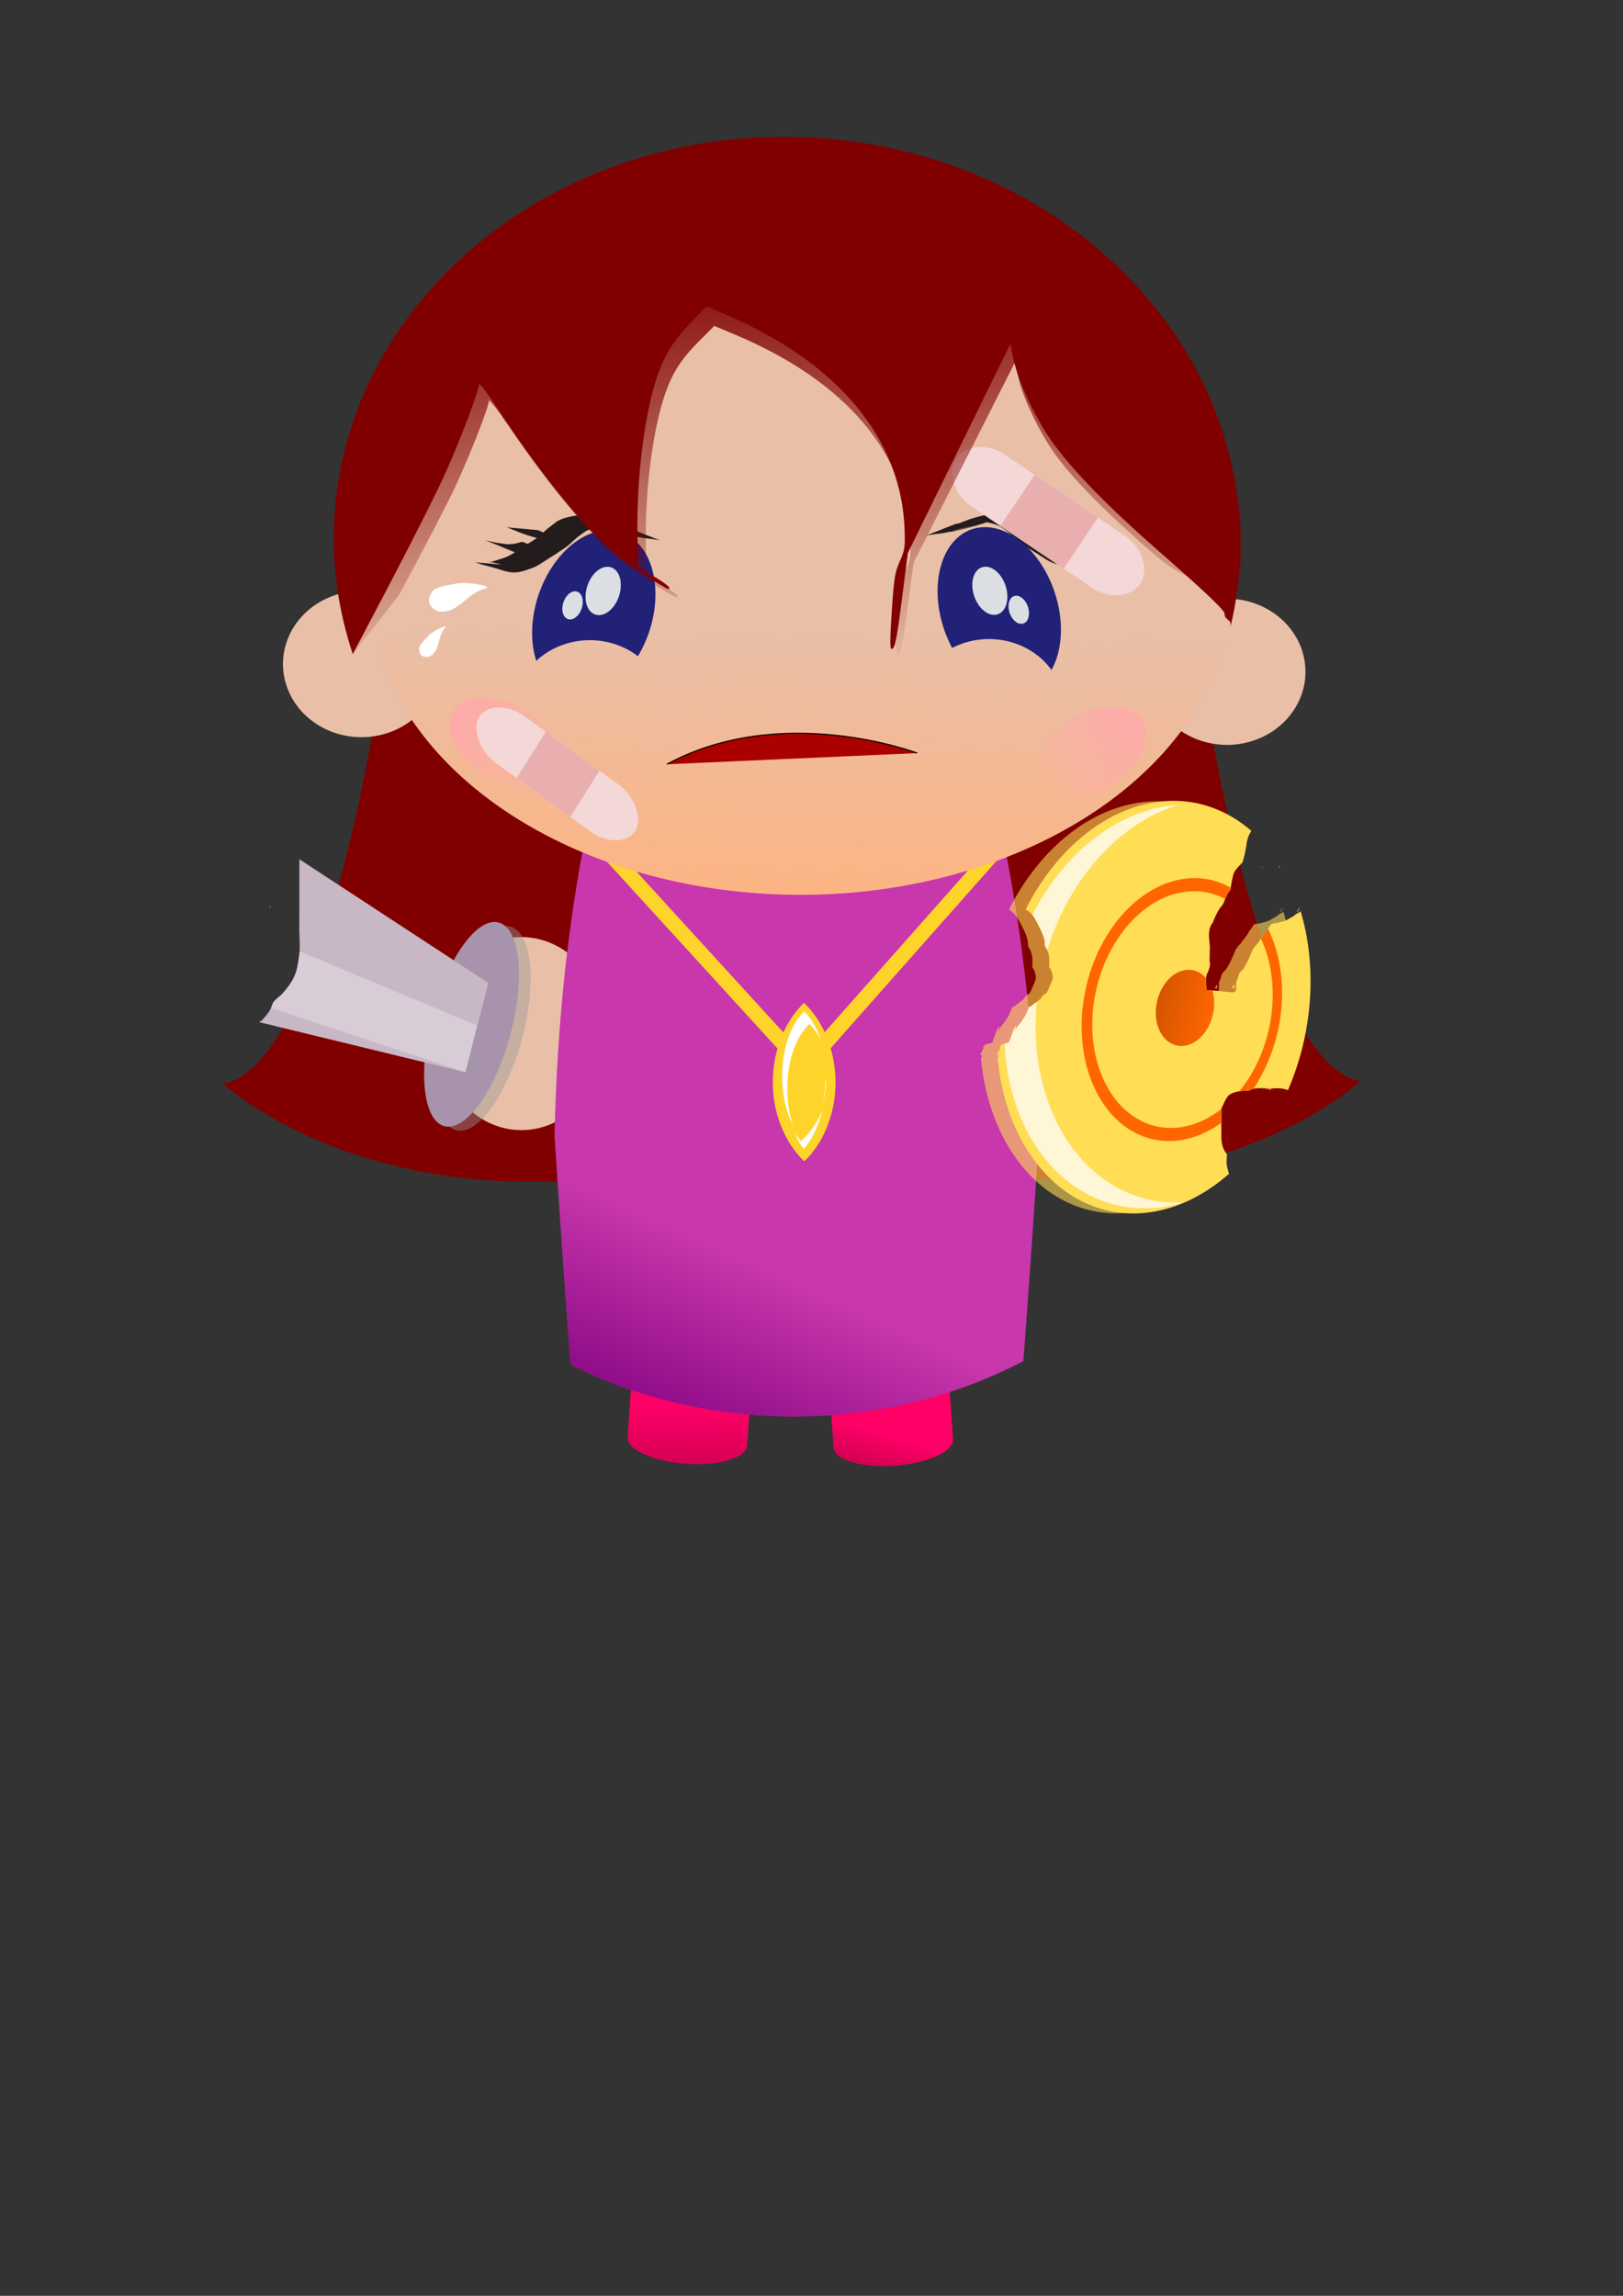 <?xml version="1.0" encoding="UTF-8" standalone="no"?>
<!-- Created with Inkscape (http://www.inkscape.org/) -->

<svg
   xmlns:osb="http://www.openswatchbook.org/uri/2009/osb"
   xmlns:dc="http://purl.org/dc/elements/1.1/"
   xmlns:cc="http://creativecommons.org/ns#"
   xmlns:rdf="http://www.w3.org/1999/02/22-rdf-syntax-ns#"
   xmlns:svg="http://www.w3.org/2000/svg"
   xmlns="http://www.w3.org/2000/svg"
   xmlns:xlink="http://www.w3.org/1999/xlink"
   xmlns:sodipodi="http://sodipodi.sourceforge.net/DTD/sodipodi-0.dtd"
   xmlns:inkscape="http://www.inkscape.org/namespaces/inkscape"
   width="210mm"
   height="297mm"
   viewBox="0 0 210 297"
   version="1.1"
   id="svg8"
   inkscape:version="0.92.3 (2405546, 2018-03-11)"
   sodipodi:docname="girlheroUnder20.svg">
  <rect x="0" y="0" width="210" height="297" fill="#333333" stroke="none"/>
  <defs
     id="defs2">
    <linearGradient
       inkscape:collect="always"
       id="linearGradient9125">
      <stop
         style="stop-color:#800000;stop-opacity:1;"
         offset="0"
         id="stop9121" />
      <stop
         style="stop-color:#800000;stop-opacity:0;"
         offset="1"
         id="stop9123" />
    </linearGradient>
    <linearGradient
       id="linearGradient9072"
       osb:paint="gradient">
      <stop
         style="stop-color:#ffb380;stop-opacity:1;"
         offset="0"
         id="stop9068" />
      <stop
         style="stop-color:#ffb380;stop-opacity:0;"
         offset="1"
         id="stop9070" />
    </linearGradient>
    <linearGradient
       id="linearGradient9062"
       osb:paint="solid">
      <stop
         style="stop-color:#ffb380;stop-opacity:1;"
         offset="0"
         id="stop9060" />
    </linearGradient>
    <linearGradient
       id="linearGradient9054"
       osb:paint="solid">
      <stop
         style="stop-color:#ffccbf;stop-opacity:1;"
         offset="0"
         id="stop9052" />
    </linearGradient>
    <linearGradient
       id="linearGradient9042"
       osb:paint="solid">
      <stop
         style="stop-color:#d40055;stop-opacity:1;"
         offset="0"
         id="stop9040" />
    </linearGradient>
    <linearGradient
       id="linearGradient7542"
       osb:paint="gradient">
      <stop
         style="stop-color:#d40055;stop-opacity:1;"
         offset="0"
         id="stop7538" />
      <stop
         style="stop-color:#d40055;stop-opacity:0;"
         offset="1"
         id="stop7540" />
    </linearGradient>
    <linearGradient
       id="linearGradient7534"
       osb:paint="solid">
      <stop
         style="stop-color:#d40055;stop-opacity:1;"
         offset="0"
         id="stop7532" />
    </linearGradient>
    <linearGradient
       id="linearGradient7528"
       osb:paint="solid">
      <stop
         style="stop-color:#ff0066;stop-opacity:1;"
         offset="0"
         id="stop7526" />
    </linearGradient>
    <linearGradient
       id="linearGradient7447"
       osb:paint="gradient">
      <stop
         style="stop-color:#800080;stop-opacity:1;"
         offset="0"
         id="stop7443" />
      <stop
         style="stop-color:#800080;stop-opacity:0;"
         offset="1"
         id="stop7445" />
    </linearGradient>
    <linearGradient
       id="linearGradient7437"
       osb:paint="gradient">
      <stop
         style="stop-color:#c837ab;stop-opacity:1;"
         offset="0"
         id="stop7433" />
      <stop
         style="stop-color:#c837ab;stop-opacity:0;"
         offset="1"
         id="stop7435" />
    </linearGradient>
    <linearGradient
       inkscape:collect="always"
       id="linearGradient6492">
      <stop
         style="stop-color:#a02c89;stop-opacity:1;"
         offset="0"
         id="stop6488" />
      <stop
         style="stop-color:#a02c89;stop-opacity:0;"
         offset="1"
         id="stop6490" />
    </linearGradient>
    <inkscape:perspective
       sodipodi:type="inkscape:persp3d"
       inkscape:vp_x="0 : 148.5 : 1"
       inkscape:vp_y="0 : 1000 : 0"
       inkscape:vp_z="210 : 148.5 : 1"
       inkscape:persp3d-origin="105 : 99 : 1"
       id="perspective4787" />
    <linearGradient
       inkscape:collect="always"
       id="linearGradient4642">
      <stop
         style="stop-color:#ffaaaa;stop-opacity:1;"
         offset="0"
         id="stop4638" />
      <stop
         style="stop-color:#ffaaaa;stop-opacity:0;"
         offset="1"
         id="stop4640" />
    </linearGradient>
    <linearGradient
       inkscape:collect="always"
       id="linearGradient4634">
      <stop
         style="stop-color:#ffaaaa;stop-opacity:1;"
         offset="0"
         id="stop4630" />
      <stop
         style="stop-color:#ffaaaa;stop-opacity:0;"
         offset="1"
         id="stop4632" />
    </linearGradient>
    <linearGradient
       inkscape:collect="always"
       xlink:href="#linearGradient4634"
       id="linearGradient4636"
       x1="-76.629"
       y1="157.053"
       x2="-60.86"
       y2="157.053"
       gradientUnits="userSpaceOnUse" />
    <linearGradient
       inkscape:collect="always"
       xlink:href="#linearGradient4642"
       id="linearGradient4644"
       x1="98.286"
       y1="47.352"
       x2="114.055"
       y2="47.352"
       gradientUnits="userSpaceOnUse" />
    <linearGradient
       inkscape:collect="always"
       xlink:href="#linearGradient6492"
       id="linearGradient6494"
       x1="23.812"
       y1="118.055"
       x2="-13.569"
       y2="77.611"
       gradientUnits="userSpaceOnUse" />
    <linearGradient
       gradientTransform="translate(30.049,48.759)"
       inkscape:collect="always"
       xlink:href="#linearGradient6492"
       id="linearGradient6494-2"
       x1="23.812"
       y1="118.055"
       x2="-13.569"
       y2="77.611"
       gradientUnits="userSpaceOnUse" />
    <linearGradient
       inkscape:collect="always"
       xlink:href="#linearGradient7447"
       id="linearGradient7451"
       x1="81.407"
       y1="205.341"
       x2="92.84"
       y2="180.016"
       gradientUnits="userSpaceOnUse"
       gradientTransform="translate(-16.075,-25.879)" />
    <linearGradient
       inkscape:collect="always"
       xlink:href="#linearGradient7542"
       id="linearGradient7548"
       gradientUnits="userSpaceOnUse"
       gradientTransform="translate(-21.315,-4.853)"
       x1="135.464"
       y1="194.697"
       x2="136.598"
       y2="190.539" />
    <linearGradient
       inkscape:collect="always"
       xlink:href="#linearGradient7542"
       id="linearGradient9048"
       x1="123.918"
       y1="207.798"
       x2="124.223"
       y2="199.671"
       gradientUnits="userSpaceOnUse"
       gradientTransform="translate(-35.152,-18.143)" />
    <linearGradient
       inkscape:collect="always"
       xlink:href="#linearGradient9072"
       id="linearGradient9078"
       gradientUnits="userSpaceOnUse"
       x1="103.565"
       y1="118.879"
       x2="104.132"
       y2="82.026" />
    <linearGradient
       inkscape:collect="always"
       xlink:href="#linearGradient9125"
       id="linearGradient9127"
       x1="84.999"
       y1="46.176"
       x2="87.637"
       y2="106.207"
       gradientUnits="userSpaceOnUse"
       gradientTransform="matrix(0.99,0,0,0.96,1.629,-12.853)" />
    <linearGradient
       inkscape:collect="always"
       xlink:href="#linearGradient7412"
       id="linearGradient7416"
       x1="171.213"
       y1="96.962"
       x2="178.565"
       y2="96.962"
       gradientUnits="userSpaceOnUse"
       gradientTransform="matrix(3.691,0.815,-0.815,3.691,0,-10)" />
    <linearGradient
       inkscape:collect="always"
       id="linearGradient7412">
      <stop
         style="stop-color:#d45500;stop-opacity:1;"
         offset="0"
         id="stop7408" />
      <stop
         style="stop-color:#d45500;stop-opacity:0;"
         offset="1"
         id="stop7410" />
    </linearGradient>
  </defs>
  <sodipodi:namedview
     id="base"
     pagecolor="#ffffff"
     bordercolor="#666666"
     borderopacity="1.0"
     inkscape:pageopacity="0.0"
     inkscape:pageshadow="2"
     inkscape:zoom="0.7"
     inkscape:cx="378.09633"
     inkscape:cy="644.84299"
     inkscape:document-units="mm"
     inkscape:current-layer="svg8"
     showgrid="false"
     inkscape:window-width="1416"
     inkscape:window-height="1008"
     inkscape:window-x="495"
     inkscape:window-y="0"
     inkscape:window-maximized="0"
     inkscape:measure-start="299.286,407.143"
     inkscape:measure-end="560,407.143" />
  <g
     inkscape:groupmode="layer"
     id="layer6"
     inkscape:label="Layer 6"
     style="display:inline"
     sodipodi:insensitive="true">
    <path
       style="display:inline;fill:#800000;stroke:#000000;stroke-width:0;stroke-linecap:butt;stroke-linejoin:miter;stroke-miterlimit:4;stroke-dasharray:none;stroke-opacity:1"
       d="M 62.961,87.661 48.992,90.213 C 40.515,141.568 28.778,140.109 28.778,140.109 c 0,0 14.746,13.996 43.89,12.688 a 112.463,97.791 3.145 0 1 21.228,-51.551 196.066,48.291 0 0 1 0.213,-0.025 z"
       id="path5873-3"
       inkscape:connector-curvature="0" />
    <path
       style="display:inline;opacity:1;fill:#ff0066;fill-opacity:1;stroke-width:0;stroke-miterlimit:4;stroke-dasharray:none"
       d="m 109.306,177.736 c -1.169,0.083 -2.05,1.006 -1.974,2.071 l 0.478,6.755 c 0.009,0.131 0.033,0.258 0.069,0.379 a 2.905,7.749 85.956 0 0 -0.021,0.3 2.905,7.749 85.956 0 0 7.934,2.351 2.905,7.749 85.956 0 0 7.525,-3.444 2.905,7.749 85.956 0 0 -0.065,-0.28 c 0.02,-0.13 0.027,-0.263 0.017,-0.399 l -0.478,-6.755 c -0.075,-1.064 -1.077,-1.855 -2.246,-1.772 z"
       id="path6184-9"
       inkscape:connector-curvature="0" />
    <path
       style="display:inline;opacity:1;fill:#ff0066;fill-opacity:1;stroke-width:0;stroke-miterlimit:4;stroke-dasharray:none"
       d="m 95.219,177.487 c 1.169,0.083 2.05,1.006 1.974,2.071 l -0.478,6.755 c -0.009,0.131 -0.033,0.258 -0.069,0.379 a 7.749,2.905 4.044 0 1 0.021,0.3 7.749,2.905 4.044 0 1 -7.934,2.351 7.749,2.905 4.044 0 1 -7.525,-3.444 7.749,2.905 4.044 0 1 0.065,-0.28 c -0.02,-0.13 -0.027,-0.263 -0.017,-0.399 l 0.478,-6.755 c 0.075,-1.064 1.077,-1.855 2.246,-1.772 z"
       id="path6184-9-6"
       inkscape:connector-curvature="0" />
    <path
       style="display:inline;fill:#800000;fill-opacity:1;stroke:#000000;stroke-width:0;stroke-linecap:butt;stroke-linejoin:miter;stroke-miterlimit:4;stroke-dasharray:none;stroke-opacity:1"
       d="m 141.925,87.345 13.968,2.552 c 8.477,51.355 20.214,49.896 20.214,49.896 0,0 -14.746,13.996 -43.89,12.688 a 97.791,112.463 86.855 0 0 -21.228,-51.551 196.066,48.291 0 0 0 -0.213,-0.025 z"
       id="path5873-3-7"
       inkscape:connector-curvature="0" />
    <path
       style="display:inline;opacity:1;fill:url(#linearGradient7548);fill-opacity:1;stroke-width:0;stroke-miterlimit:4;stroke-dasharray:none"
       d="m 109.306,177.736 c -1.169,0.083 -2.05,1.006 -1.974,2.071 l 0.478,6.755 c 0.009,0.131 0.033,0.258 0.069,0.379 a 2.905,7.749 85.956 0 0 -0.021,0.3 2.905,7.749 85.956 0 0 7.934,2.351 2.905,7.749 85.956 0 0 7.525,-3.444 2.905,7.749 85.956 0 0 -0.065,-0.28 c 0.02,-0.13 0.027,-0.263 0.017,-0.399 l -0.478,-6.755 c -0.075,-1.064 -1.077,-1.855 -2.246,-1.772 z"
       id="path6184-9-1"
       inkscape:connector-curvature="0" />
    <path
       style="display:inline;opacity:1;fill:url(#linearGradient9048);fill-opacity:1;stroke-width:0;stroke-miterlimit:4;stroke-dasharray:none"
       d="m 95.219,177.487 c 1.169,0.083 2.05,1.006 1.974,2.071 l -0.478,6.755 c -0.009,0.131 -0.033,0.258 -0.069,0.379 a 7.749,2.905 4.044 0 1 0.021,0.3 7.749,2.905 4.044 0 1 -7.934,2.351 7.749,2.905 4.044 0 1 -7.525,-3.444 7.749,2.905 4.044 0 1 0.065,-0.28 c -0.02,-0.13 -0.027,-0.263 -0.017,-0.399 l 0.478,-6.755 c 0.075,-1.064 1.077,-1.855 2.246,-1.772 z"
       id="path6184-9-6-5"
       inkscape:connector-curvature="0" />
  </g>
  <g
     inkscape:groupmode="layer"
     id="layer11"
     inkscape:label="Layer 8"
     style="display:inline"
     sodipodi:insensitive="true">
    <ellipse
       style="display:inline;opacity:1;fill:#e9bfa7;fill-opacity:1;stroke:none;stroke-width:0;stroke-miterlimit:4;stroke-dasharray:none"
       id="path7224"
       cx="67.469"
       cy="133.714"
       rx="10.924"
       ry="12.487" />
  </g>
  <g
     inkscape:groupmode="layer"
     id="layer5"
     inkscape:label="Layer 5"
     style="display:inline"
     sodipodi:insensitive="true">
    <path
       style="display:inline;opacity:1;fill:#c837ab;fill-opacity:1;stroke-width:0.56"
       d="m 102.629,94.785 a 54.593,44.233 0 0 0 -24.961,4.962 89.619,31.299 89.65 0 0 -5.911,47.219 38.547,423.028 0 0 0 2.071,29.564 54.593,44.233 0 0 0 28.802,6.721 54.593,44.233 0 0 0 29.779,-7.178 38.547,423.028 0 0 0 1.81,-25.745 89.619,31.299 89.65 0 0 -6.498,-50.562 54.593,44.233 0 0 0 -25.091,-4.982 z"
       id="path5844-2"
       inkscape:connector-curvature="0" />
    <path
       style="display:inline;opacity:1;fill:url(#linearGradient7451);fill-opacity:1;stroke-width:0.56"
       d="m 102.629,94.785 a 54.593,44.233 0 0 0 -24.961,4.962 89.619,31.299 89.65 0 0 -5.911,47.219 38.547,423.028 0 0 0 2.071,29.564 54.593,44.233 0 0 0 28.802,6.721 54.593,44.233 0 0 0 29.779,-7.178 38.547,423.028 0 0 0 1.81,-25.745 89.619,31.299 89.65 0 0 -6.498,-50.562 54.593,44.233 0 0 0 -25.091,-4.982 z"
       id="path5844-2-2"
       inkscape:connector-curvature="0" />
    <g
       style="display:inline"
       id="g7464-0"
       transform="translate(0.756,-0.378)">
      <path
         inkscape:connector-curvature="0"
         id="rect6033-7"
         d="m 73.615,106.988 c 0.006,0.199 0.075,0.394 0.207,0.538 l 26.03,28.5 a 10.39,12.946 0 0 0 -0.612,4.425 10.39,12.946 0 0 0 4.074,10.161 10.39,12.946 0 0 0 4.04,-10.333 10.39,12.946 0 0 0 -0.634,-4.292 l 25.285,-28.551 a 40.148,44.898 88.678 0 1 -5.914,3.735 l -20.141,22.743 a 10.39,12.946 0 0 0 -2.669,-3.796 10.39,12.946 0 0 0 -2.672,3.832 L 79.52,110.862 a 40.148,44.898 88.678 0 1 -5.905,-3.874 z"
         style="display:inline;opacity:1;fill:#ffd42a;fill-opacity:1;stroke-width:0;stroke-miterlimit:4;stroke-dasharray:none" />
      <path
         inkscape:connector-curvature="0"
         id="path7335-5"
         d="m 103.321,131.257 a 5.259,9.364 0 0 0 -2.873,8.345 5.259,9.364 0 0 0 1.379,6.298 5.259,9.364 0 0 1 -0.718,-4.698 5.259,9.364 0 0 1 2.873,-8.345 5.259,9.364 0 0 1 1.422,1.974 5.259,9.364 0 0 0 -2.082,-3.574 z"
         style="opacity:1;fill:#ffffff;fill-opacity:1;stroke:none;stroke-width:0;stroke-miterlimit:4;stroke-dasharray:none" />
      <path
         inkscape:connector-curvature="0"
         id="path7335-5-7"
         d="m 103.244,148.976 c 0.956,-0.959 1.893,-2.893 2.427,-5.006 -0.002,-1.399 0.801,-3.147 0.321,-4.179 0.254,0.855 -0.323,3.188 -0.321,4.179 -0.869,2.113 -1.829,3.088 -2.786,4.046 -0.29,-0.304 -0.551,-0.705 -0.771,-1.184 0.267,0.908 0.659,1.651 1.129,2.144 z"
         style="display:inline;opacity:1;fill:#ffffff;fill-opacity:1;stroke:none;stroke-width:0;stroke-miterlimit:4;stroke-dasharray:none"
         sodipodi:nodetypes="ccccccc" />
    </g>
  </g>
  <g
     inkscape:label="Layer 1"
     inkscape:groupmode="layer"
     id="layer1"
     style="display:inline"
     sodipodi:insensitive="true">
    <path
       style="fill:#e9bfa7;fill-opacity:1;stroke-width:0.255"
       d="m 103.565,35.441 a 55.94,40.149 0 0 0 -55.94,40.149 55.94,40.149 0 0 0 0.044,0.893 10.156,9.463 0 0 0 -0.897,-0.042 10.156,9.463 0 0 0 -10.156,9.463 10.156,9.463 0 0 0 10.156,9.464 10.156,9.463 0 0 0 6.527,-2.226 55.94,40.149 0 0 0 50.266,22.598 55.94,40.149 0 0 0 49.269,-21.163 10.156,9.463 0 0 0 5.924,1.787 10.156,9.463 0 0 0 10.156,-9.464 10.156,9.463 0 0 0 -9.539,-9.434 55.94,40.149 0 0 0 0.131,-1.876 55.94,40.149 0 0 0 -55.941,-40.149 z"
       id="path3713"
       inkscape:connector-curvature="0" />
    <ellipse
       style="opacity:1;fill:url(#linearGradient9078);fill-opacity:1;stroke:none;stroke-width:0;stroke-miterlimit:4;stroke-dasharray:none"
       id="path9050"
       cx="103.565"
       cy="75.411"
       rx="55.94"
       ry="40.349" />
  </g>
  <g
     inkscape:groupmode="layer"
     id="layer10"
     inkscape:label="Layer 7"
     style="display:inline"
     sodipodi:insensitive="true">
    <ellipse
       style="display:inline;opacity:0.429;fill:#999999;fill-opacity:1;stroke:none;stroke-width:0;stroke-miterlimit:4;stroke-dasharray:none"
       id="path7199-6"
       cx="94.476"
       cy="113.747"
       rx="5.197"
       ry="13.631"
       transform="matrix(0.97,0.244,-0.256,0.967,0,0)" />
    <g
       style="display:inline"
       id="g9429"
       transform="translate(20.411,-123.22)">
      <ellipse
         transform="matrix(0.97,0.244,-0.256,0.967,0,0)"
         ry="13.631"
         rx="5.197"
         cy="238.049"
         cx="104.677"
         id="path7199-3"
         style="display:inline;opacity:1;fill:#a793ac;fill-opacity:1;stroke:none;stroke-width:0;stroke-miterlimit:4;stroke-dasharray:none" />
      <path
         d="m 18.323,234.376 c 1.9e-5,0.055 -2.1e-5,0.11 0,0.165 2.65e-4,1.422 -0.001,2.844 -0.001,4.265 0.002,1.238 0.012,2.476 -0.009,3.714 -0.017,1.259 0.081,2.514 0.05,3.772 -0.112,0.849 -0.202,1.796 -0.451,2.609 -0.346,1.128 -1.092,2.11 -1.878,2.963 -0.209,0.191 -0.953,0.777 -1.108,1.075 -0.135,0.259 -0.204,0.549 -0.331,0.813 -0.256,0.532 -0.709,0.994 -1.069,1.433 -0.238,0.147 -0.287,0.182 -0.395,0.267 l 26.672,6.484 2.976,-11.552 z m -3.778,6.021 c -0.022,0.021 -0.043,0.043 -0.066,0.064 0.02,0.102 0.043,0.204 0.064,0.306 1.48e-4,-0.123 0.002,-0.247 0.002,-0.37 z"
         style="display:inline;opacity:1;fill:#c8b7c4;fill-opacity:1;stroke:none;stroke-width:0;stroke-miterlimit:4;stroke-dasharray:none"
         id="path7031-8"
         inkscape:connector-curvature="0" />
      <path
         d="m 18.362,246.285 c -6.9e-5,0.003 6.9e-5,0.005 0,0.008 -0.112,0.849 -0.202,1.796 -0.451,2.609 -0.346,1.128 -1.092,2.11 -1.878,2.963 -0.209,0.191 -0.953,0.777 -1.108,1.075 -0.113,0.216 -0.181,0.452 -0.273,0.678 l 25.149,8.319 1.506,-6.061 z"
         style="display:inline;opacity:0.608;fill:#e3dbe2;fill-opacity:1;stroke:none;stroke-width:0;stroke-miterlimit:4;stroke-dasharray:none"
         id="rect7038-2"
         inkscape:connector-curvature="0" />
    </g>
    <path
       id="path7259-6"
       style="display:inline;opacity:0.584;fill:#ffdd55;fill-opacity:1;stroke:none;stroke-width:0;stroke-miterlimit:4;stroke-dasharray:none"
       d="m 149.445,103.673 a 19.938,26.931 12.452 0 0 -18.906,14.019 c 0.491,0.248 0.983,0.743 1.386,1.543 l 0.002,5.3e-4 c 0.38,0.753 0.836,1.521 1.023,2.359 0.059,0.265 0.061,0.539 0.076,0.811 0.039,0.061 0.076,0.122 0.099,0.163 0.515,0.922 0.51,1.622 0.423,2.519 0.126,0.183 0.242,0.372 0.318,0.579 0.391,1.058 -0.02,1.391 -0.449,2.42 0.148,-0.23 0.584,-0.923 0.443,-0.689 -1.14,1.892 -0.22,0.602 -1.311,1.624 -0.028,0.026 0.137,-0.049 0.112,-0.02 -0.394,0.445 -0.581,0.552 -1.02,0.869 -0.444,0.369 -0.261,0.228 -0.701,0.464 -0.303,1.006 -0.903,1.88 -1.623,2.687 0.154,0.093 0.063,0.031 -0.099,0.254 -0.015,0.062 -0.034,0.124 -0.06,0.182 -0.008,0.018 -0.067,0.033 -0.058,0.015 0.042,-0.086 0.082,-0.147 0.118,-0.197 0.01,-0.042 0.02,-0.085 0.024,-0.128 0.008,-0.088 0.022,-0.272 0.017,-0.369 -0.053,0.079 -0.106,0.157 -0.159,0.236 -0.272,0.608 -0.476,1.246 -0.72,1.866 -0.31,0.086 -0.62,0.172 -0.93,0.258 -0.082,0.109 -0.164,0.217 -0.237,0.332 -0.016,0.026 -0.038,0.094 -0.007,0.092 0.047,-0.003 0.122,-0.141 0.103,-0.098 -0.132,0.303 -0.285,0.596 -0.44,0.887 a 19.938,26.931 12.452 0 0 0.015,0.179 c 0.292,0.02 0.247,0.131 0.024,0.278 a 19.938,26.931 12.452 0 0 14.317,19.808 19.938,26.931 12.452 0 0 15.594,-4.782 c -0.163,-0.389 -0.232,-0.835 -0.318,-1.208 -0.018,-0.444 0.013,-0.881 0.043,-1.319 -0.427,-0.461 -0.724,-1.215 -0.724,-2.263 v -3.614 c 0.278,-0.529 0.459,-1.122 0.835,-1.588 0.475,-0.59 1.799,-0.759 2.706,-0.73 0.467,-0.27 0.961,-0.355 1.465,-0.365 0.508,-0.01 1.025,0.055 1.535,0.082 0.771,-0.057 1.404,-0.054 2.061,0.213 a 19.938,26.931 12.452 0 0 2.08,-6.424 19.938,26.931 12.452 0 0 -0.446,-16.69 c -0.086,0.067 -0.146,0.114 -0.25,0.196 -0.139,0.042 -0.309,0.169 -0.46,0.247 -0.118,0.195 -0.156,0.134 -1.258,0.796 -0.191,-0.06 0.021,-0.006 -0.428,0.117 -0.333,0.092 -0.669,0.176 -1.008,0.243 -0.043,0.008 0.086,-0.032 0.112,-0.067 0.01,-0.014 -0.025,-0.023 -0.038,-0.035 -0.135,0.07 -0.27,0.141 -0.406,0.211 0.026,-0.054 0.13,-0.192 0.078,-0.162 -0.226,0.13 -0.586,0.905 -0.767,0.951 -0.052,0.118 -0.102,0.236 -0.153,0.353 -0.201,0.293 -0.407,0.603 -0.643,0.861 -0.06,0.066 0.179,-0.308 0.126,-0.237 -0.21,0.283 -0.399,0.764 -0.75,0.95 -0.074,0.129 -0.123,0.276 -0.221,0.387 -0.032,0.036 0.026,-0.188 0.007,-0.144 -0.43,0.965 -0.767,1.925 -1.364,2.823 -0.255,0.23 -0.428,0.433 -0.588,0.705 -0.05,0.312 -0.142,0.616 -0.314,0.919 0.002,0.028 0.004,0.056 0.005,0.084 -0.049,1.909 0.216,1.144 -3.767,1.01 -0.135,-0.005 -0.055,-0.265 -0.072,-0.398 -0.064,-0.503 -0.119,-1.128 0.038,-1.611 0.046,-0.142 0.114,-0.274 0.187,-0.404 0.054,-0.195 0.12,-0.386 0.197,-0.574 0.034,-0.396 0.059,-0.747 -0.013,-0.585 -0.004,-0.7 0.02,-1.399 0.032,-2.098 -0.093,-1.018 -0.33,-2.196 0.375,-3.072 0.255,-0.666 0.51,-1.214 0.893,-1.829 0.059,-0.095 0.148,-0.168 0.222,-0.252 0.073,-0.083 0.185,-0.308 0.248,-0.358 0.173,-0.479 0.386,-0.998 0.56,-1.284 0.085,-0.139 0.218,-0.381 0.35,-0.477 0.108,-0.762 0.287,-1.763 0.443,-2.183 0.11,-0.294 0.352,-0.52 0.529,-0.78 0.105,-0.103 0.213,-0.205 0.316,-0.31 0.074,-0.075 0.111,-0.242 0.215,-0.232 0.017,0.002 0.023,0.019 0.023,0.041 0.268,-0.803 0.443,-1.645 0.559,-2.478 0.102,-0.735 0.334,-1.293 0.635,-1.689 a 19.938,26.931 12.452 0 0 -6.865,-3.543 19.938,26.931 12.452 0 0 -3.394,-0.348 z m 13.782,8.466 c -5.3e-4,0.026 -8e-4,0.053 -0.002,0.079 0.053,0.02 0.114,0.039 0.183,0.057 10e-4,-0.014 0.002,-0.027 0.004,-0.041 -0.061,-0.037 -0.12,-0.096 -0.184,-0.095 z m -6.301,3.499 c -0.001,8e-4 -0.002,0.002 -0.003,0.003 -0.005,0.046 -0.02,0.181 -0.015,0.135 0.004,-0.037 0.013,-0.096 0.018,-0.138 z m 9.005,1.841 c -0.174,0.237 -0.291,0.411 -0.375,0.544 0.051,-0.023 0.097,-0.049 0.129,-0.08 0.078,-0.078 0.189,-0.266 0.261,-0.407 a 19.938,26.931 12.452 0 0 -0.015,-0.056 z m -36.16,5.346 c -0.002,0.002 -0.002,0.011 -5.3e-4,0.03 2.7e-4,0.004 7.9e-4,0.008 0.001,0.013 0.01,0.024 0.02,0.05 0.029,0.073 -0.013,-0.066 -0.026,-0.12 -0.03,-0.116 z m 27.75,4.573 c -0.01,1.1e-4 -0.019,7.9e-4 -0.028,0.001 -0.097,0.126 -0.209,0.253 -0.339,0.383 0.425,0.275 0.376,-0.092 0.367,-0.384 z m -28.597,5.873 c -2.1e-4,2.7e-4 -2.6e-4,8e-4 -5.3e-4,0.001 -0.02,0.031 -0.102,0.078 -0.066,0.088 0.036,0.01 0.107,-0.07 0.073,-0.086 -0.002,-0.001 -0.004,-0.002 -0.007,-0.003 z"
       inkscape:connector-curvature="0" />
    <g
       style="display:inline"
       id="g9500"
       transform="translate(3.197,0.436)">
      <path
         inkscape:connector-curvature="0"
         d="m 560.193,389.312 a 75.357,101.786 12.452 0 0 -71.457,52.984 c 1.856,0.938 3.714,2.809 5.24,5.832 l 0.006,0.002 c 1.437,2.846 3.159,5.748 3.865,8.916 0.223,1.002 0.229,2.038 0.287,3.066 0.147,0.232 0.286,0.46 0.373,0.615 1.948,3.486 1.929,6.13 1.6,9.521 0.475,0.693 0.914,1.405 1.203,2.188 1.478,3.998 -0.075,5.259 -1.697,9.145 0.558,-0.868 2.206,-3.487 1.674,-2.604 -4.309,7.151 -0.832,2.276 -4.955,6.139 -0.105,0.098 0.519,-0.184 0.424,-0.076 -1.488,1.682 -2.196,2.085 -3.854,3.283 -1.678,1.396 -0.986,0.863 -2.65,1.754 -1.143,3.803 -3.414,7.107 -6.133,10.154 0.583,0.352 0.237,0.117 -0.375,0.961 -0.057,0.236 -0.13,0.468 -0.227,0.689 -0.031,0.069 -0.255,0.125 -0.221,0.057 0.16,-0.326 0.308,-0.554 0.447,-0.746 0.039,-0.16 0.075,-0.322 0.09,-0.484 0.031,-0.332 0.083,-1.027 0.062,-1.395 -0.201,0.297 -0.4,0.594 -0.602,0.891 -1.028,2.297 -1.798,4.708 -2.723,7.051 -1.172,0.325 -2.344,0.65 -3.516,0.975 -0.309,0.412 -0.62,0.822 -0.895,1.256 -0.062,0.098 -0.143,0.356 -0.025,0.35 0.178,-0.011 0.46,-0.533 0.389,-0.369 -0.499,1.145 -1.079,2.251 -1.664,3.354 a 75.357,101.786 12.452 0 0 0.059,0.678 c 1.102,0.075 0.933,0.495 0.092,1.049 a 75.357,101.786 12.452 0 0 54.111,74.863 75.357,101.786 12.452 0 0 58.938,-18.074 c -0.618,-1.471 -0.875,-3.157 -1.201,-4.564 -0.067,-1.677 0.048,-3.33 0.162,-4.984 -1.613,-1.742 -2.736,-4.592 -2.736,-8.553 V 539.574 c 1.051,-2 1.737,-4.242 3.154,-6.002 1.797,-2.23 6.801,-2.871 10.229,-2.758 1.765,-1.02 3.632,-1.342 5.535,-1.381 1.918,-0.039 3.873,0.207 5.801,0.311 2.913,-0.214 5.306,-0.203 7.789,0.805 a 75.357,101.786 12.452 0 0 7.863,-24.279 75.357,101.786 12.452 0 0 -1.686,-63.08 c -0.324,0.253 -0.551,0.429 -0.945,0.74 -0.525,0.16 -1.167,0.64 -1.74,0.934 -0.448,0.738 -0.589,0.508 -4.756,3.008 -0.723,-0.227 0.078,-0.022 -1.617,0.443 -1.26,0.346 -2.528,0.667 -3.811,0.92 -0.161,0.03 0.325,-0.12 0.422,-0.252 0.038,-0.052 -0.095,-0.087 -0.143,-0.131 -0.511,0.266 -1.022,0.533 -1.533,0.799 0.099,-0.204 0.491,-0.724 0.295,-0.611 -0.853,0.491 -2.214,3.42 -2.898,3.596 -0.195,0.445 -0.387,0.89 -0.58,1.336 -0.758,1.106 -1.537,2.278 -2.432,3.256 -0.228,0.249 0.678,-1.166 0.477,-0.895 -0.794,1.071 -1.509,2.886 -2.836,3.59 -0.279,0.488 -0.464,1.041 -0.836,1.463 -0.12,0.136 0.099,-0.711 0.025,-0.545 -1.623,3.649 -2.9,7.276 -5.156,10.67 -0.962,0.87 -1.619,1.637 -2.221,2.664 -0.19,1.181 -0.535,2.327 -1.186,3.475 0.006,0.106 0.015,0.211 0.018,0.316 -0.185,7.216 0.817,4.324 -14.236,3.816 -0.51,-0.019 -0.209,-1 -0.273,-1.506 -0.243,-1.901 -0.451,-4.262 0.143,-6.09 0.174,-0.536 0.43,-1.036 0.707,-1.527 0.205,-0.738 0.454,-1.46 0.744,-2.168 0.127,-1.497 0.224,-2.824 -0.049,-2.213 -0.015,-2.645 0.075,-5.286 0.121,-7.93 -0.35,-3.848 -1.248,-8.299 1.416,-11.609 0.965,-2.519 1.927,-4.589 3.377,-6.914 0.223,-0.358 0.56,-0.634 0.838,-0.951 0.275,-0.314 0.699,-1.166 0.938,-1.354 0.652,-1.812 1.458,-3.77 2.117,-4.854 0.319,-0.525 0.823,-1.441 1.324,-1.803 0.409,-2.881 1.083,-6.662 1.676,-8.25 0.415,-1.112 1.332,-1.965 1.998,-2.947 0.398,-0.39 0.803,-0.774 1.193,-1.172 0.279,-0.285 0.418,-0.915 0.814,-0.877 0.065,0.006 0.086,0.071 0.088,0.154 1.011,-3.035 1.675,-6.216 2.113,-9.367 0.386,-2.779 1.263,-4.888 2.398,-6.385 a 75.357,101.786 12.452 0 0 -25.945,-13.391 75.357,101.786 12.452 0 0 -12.826,-1.316 z m 52.09,31.998 c -0.002,0.099 -0.003,0.201 -0.008,0.299 0.202,0.076 0.431,0.147 0.691,0.215 0.005,-0.051 0.008,-0.104 0.014,-0.156 -0.23,-0.142 -0.453,-0.362 -0.697,-0.357 z m -23.814,13.225 c -0.004,0.003 -0.008,0.007 -0.012,0.01 -0.019,0.172 -0.075,0.682 -0.057,0.512 0.015,-0.141 0.05,-0.364 0.068,-0.521 z m 34.033,6.957 c -0.658,0.897 -1.099,1.553 -1.416,2.055 0.192,-0.088 0.367,-0.185 0.486,-0.303 0.296,-0.294 0.714,-1.006 0.988,-1.539 a 75.357,101.786 12.452 0 0 -0.059,-0.213 z m -136.666,20.207 c -0.006,0.006 -0.008,0.043 -0.002,0.115 0.001,0.017 0.003,0.032 0.004,0.049 0.037,0.091 0.075,0.188 0.111,0.275 -0.049,-0.25 -0.098,-0.455 -0.113,-0.439 z m 104.881,17.285 c -0.037,4.1e-4 -0.07,0.003 -0.107,0.004 -0.368,0.477 -0.79,0.958 -1.281,1.447 1.607,1.039 1.422,-0.348 1.389,-1.451 z m -108.084,22.197 c -7.9e-4,10e-4 -9.5e-4,0.003 -0.002,0.004 -0.076,0.116 -0.384,0.295 -0.25,0.332 0.137,0.038 0.406,-0.264 0.277,-0.324 -0.009,-0.004 -0.016,-0.007 -0.025,-0.012 z"
         style="opacity:1;fill:#ffdd55;fill-opacity:1;stroke:none;stroke-width:0;stroke-miterlimit:4;stroke-dasharray:none"
         transform="scale(0.265)"
         id="path7259" />
      <path
         inkscape:connector-curvature="0"
         d="M 563.184,391.332 A 77.047,99.869 14.665 0 0 492,445.035 c 0.697,0.858 1.364,1.881 1.977,3.094 l 0.006,0.002 c 1.437,2.846 3.159,5.748 3.865,8.916 0.223,1.002 0.229,2.038 0.287,3.066 0.147,0.232 0.286,0.46 0.373,0.615 0.295,0.529 0.531,1.034 0.742,1.529 a 77.047,99.869 14.665 0 1 63.934,-70.926 z m -77.348,70.367 c -0.006,0.006 -0.008,0.043 -0.002,0.115 0.001,0.017 0.003,0.032 0.004,0.049 0.037,0.091 0.075,0.188 0.111,0.275 -0.049,-0.25 -0.098,-0.455 -0.113,-0.439 z m 8.354,25.695 c -0.377,0.276 -0.783,0.565 -1.287,0.93 -1.678,1.396 -0.986,0.863 -2.65,1.754 -1.143,3.803 -3.414,7.107 -6.133,10.154 0.583,0.352 0.237,0.117 -0.375,0.961 -0.057,0.236 -0.13,0.468 -0.227,0.689 -0.031,0.069 -0.255,0.125 -0.221,0.057 0.16,-0.326 0.308,-0.554 0.447,-0.746 0.039,-0.16 0.075,-0.322 0.09,-0.484 0.031,-0.332 0.083,-1.027 0.062,-1.395 -0.201,0.297 -0.4,0.594 -0.602,0.891 -1.028,2.297 -1.798,4.708 -2.723,7.051 -0.71,0.197 -1.419,0.393 -2.129,0.59 a 77.047,99.869 14.665 0 0 55.98,79.092 77.047,99.869 14.665 0 0 31.607,-1.734 77.047,99.869 14.665 0 1 -16.232,-1.062 77.047,99.869 14.665 0 1 -55.609,-96.746 z m -11.557,13.787 c -7.9e-4,10e-4 -9.5e-4,0.003 -0.002,0.004 -0.076,0.116 -0.384,0.295 -0.25,0.332 0.137,0.038 0.406,-0.264 0.277,-0.324 -0.009,-0.004 -0.016,-0.007 -0.025,-0.012 z"
         style="display:inline;opacity:1;fill:#fff6d5;fill-opacity:1;stroke:none;stroke-width:0;stroke-miterlimit:4;stroke-dasharray:none"
         transform="scale(0.265)"
         id="path7259-0" />
      <path
         inkscape:connector-curvature="0"
         d="m 570.812,427.025 a 48.019,64.86 12.452 0 0 -52.703,53.818 48.019,64.86 12.452 0 0 32.904,73.689 48.019,64.86 12.452 0 0 33.271,-8.074 v -6.756 a 43.239,58.404 12.452 0 1 -31.559,8.541 43.239,58.404 12.452 0 1 -29.629,-66.354 43.239,58.404 12.452 0 1 47.455,-48.461 43.239,58.404 12.452 0 1 7.359,0.754 43.239,58.404 12.452 0 1 8.227,3.045 c 0.419,-1.009 0.841,-1.939 1.221,-2.562 0.319,-0.525 0.823,-1.441 1.324,-1.803 0.051,-0.358 0.117,-0.755 0.176,-1.135 a 48.019,64.86 12.452 0 0 -9.873,-3.863 48.019,64.86 12.452 0 0 -8.174,-0.84 z m 17.656,7.51 c -0.004,0.003 -0.008,0.007 -0.012,0.01 -0.019,0.172 -0.075,0.682 -0.057,0.512 0.015,-0.141 0.05,-0.364 0.068,-0.521 z m 18.6,17.238 c -0.314,0.442 -0.608,0.806 -0.824,0.861 -0.195,0.445 -0.387,0.89 -0.58,1.336 -0.631,0.92 -1.28,1.879 -1.994,2.74 a 43.239,58.404 12.452 0 1 3.871,43.826 43.239,58.404 12.452 0 1 -14.488,30.574 c 1.586,-0.256 3.228,-0.343 4.615,-0.297 0.737,-0.426 1.494,-0.725 2.262,-0.938 a 48.019,64.86 12.452 0 0 11.961,-28.324 48.019,64.86 12.452 0 0 -4.822,-49.779 z m -3.359,4.559 c -0.043,0.058 -0.086,0.135 -0.129,0.197 a 43.239,58.404 12.452 0 1 0.008,0.016 c 0.05,-0.085 0.17,-0.279 0.121,-0.213 z"
         style="display:inline;opacity:1;fill:#ff6600;fill-opacity:1;stroke:none;stroke-width:0;stroke-miterlimit:4;stroke-dasharray:none"
         transform="scale(0.265)"
         id="path7259-1" />
      <path
         inkscape:connector-curvature="0"
         d="m 568.336,471.811 a 13.893,18.766 12.452 0 0 -15.248,15.57 13.893,18.766 12.452 0 0 9.521,21.32 13.893,18.766 12.452 0 0 17.613,-15.328 13.893,18.766 12.452 0 0 -0.268,-11.469 c -0.83,-0.048 -1.719,-0.091 -2.674,-0.123 -0.51,-0.019 -0.209,-1 -0.273,-1.506 -0.173,-1.353 -0.323,-2.937 -0.184,-4.398 a 13.893,18.766 12.452 0 0 -6.123,-3.824 13.893,18.766 12.452 0 0 -2.365,-0.242 z"
         style="display:inline;opacity:1;fill:#ff6600;fill-opacity:1;stroke:none;stroke-width:0;stroke-miterlimit:4;stroke-dasharray:none"
         transform="scale(0.265)"
         id="path7259-4" />
      <path
         inkscape:connector-curvature="0"
         d="m 568.109,471.811 a 13.893,18.766 12.452 0 0 -15.248,15.57 13.893,18.766 12.452 0 0 9.521,21.32 13.893,18.766 12.452 0 0 17.613,-15.328 13.893,18.766 12.452 0 0 -0.27,-11.48 c -0.767,-0.043 -1.573,-0.082 -2.445,-0.111 -0.51,-0.019 -0.209,-1 -0.273,-1.506 -0.162,-1.272 -0.303,-2.748 -0.205,-4.135 a 13.893,18.766 12.452 0 0 -6.328,-4.088 13.893,18.766 12.452 0 0 -2.365,-0.242 z"
         style="display:inline;opacity:1;fill:url(#linearGradient7416);fill-opacity:1;stroke:none;stroke-width:0;stroke-miterlimit:4;stroke-dasharray:none"
         transform="scale(0.265)"
         id="path7259-4-5" />
    </g>
  </g>
  <g
     inkscape:groupmode="layer"
     id="layer3"
     inkscape:label="Layer 3"
     style="display:inline"
     sodipodi:insensitive="true">
    <path
       inkscape:connector-curvature="0"
       id="path4595-3"
       style="fill:#241c1c;fill-opacity:1;stroke-width:0.265"
       d="m 65.581,68.215 c 0.721,0.268 1.416,0.594 2.144,0.843 1.49,0.537 3.053,0.896 4.619,1.065 0.233,0.025 0.435,0.073 0.673,0.072 0.307,-0.03 0.153,-0.01 0.463,-0.062 0,0 -3.724,-1.378 -3.724,-1.378 v 0 c -0.297,0.013 -0.149,0.013 -0.441,4.97e-4 -0.22,-0.027 -0.442,-0.052 -0.662,-0.084 -0.082,-0.012 -0.327,-0.065 -0.246,-0.045 4.057,0.99 4.681,1.169 3.259,0.77 -0.932,-0.354 0.352,0.123 -0.669,-0.218 -0.502,-0.168 -0.952,-0.462 -1.465,-0.602 0,0 -3.952,-0.361 -3.952,-0.361 z m 0.892,3.172 c -8.939,-2.101 0.539,0.135 0.81,0.197 0.436,0.1 0.441,0.052 0.875,0.113 0.237,0.033 0.471,0.084 0.708,0.118 0.564,0.07 1.116,-0.05 1.659,-0.191 0.256,-0.069 0.509,-0.146 0.763,-0.223 0,0 -3.743,-1.309 -3.743,-1.309 v 0 c -0.251,0.072 -0.501,0.144 -0.756,0.201 -0.528,0.107 -1.06,0.158 -1.595,0.056 -0.371,-0.057 -0.745,-0.099 -1.114,-0.164 -0.147,-0.026 -0.584,-0.124 -0.439,-0.089 0.28,0.068 10.052,2.382 -0.84,-0.209 0,0 3.672,1.5 3.672,1.5 z M 81.701,68.445 c -0.705,-0.227 -1.454,-0.153 -2.163,-0.343 0.223,0.016 -0.768,-0.149 -0.578,-0.103 1.189,0.285 4.754,1.147 3.574,0.826 -1.336,-0.364 -2.7,-0.621 -4.044,-0.954 -1.201,-0.297 2.408,0.573 3.615,0.847 0.067,0.015 -0.13,-0.047 -0.195,-0.07 -0.444,-0.138 -0.849,-0.367 -1.285,-0.527 -1.693,-0.709 -3.518,-1.008 -5.309,-1.385 -0.558,-0.097 -1.113,6.18e-4 -1.658,0.125 -0.546,0.112 -1.051,0.296 -1.543,0.554 -0.372,0.304 -0.765,0.569 -1.135,0.873 -0.343,0.259 -0.66,0.554 -0.942,0.879 -0.469,0.377 -0.977,0.716 -1.496,1.023 -0.465,0.349 -0.972,0.631 -1.46,0.946 -0.461,0.302 -0.907,0.613 -1.409,0.848 -0.486,0.21 -0.993,0.363 -1.499,0.517 -0.006,0.002 -0.505,0.152 -0.511,0.153 -0.228,0.041 -0.46,-0.036 -0.685,-0.066 1.202,0.273 2.404,0.546 3.607,0.82 -0.378,-0.097 -0.756,-0.2 -1.124,-0.33 0,0 -3.958,-0.325 -3.958,-0.325 v 0 c 0.377,0.109 0.738,0.261 1.121,0.355 2.673,0.615 3.328,1.342 5.294,0.696 0.516,-0.165 1.034,-0.333 1.519,-0.578 0.494,-0.265 0.946,-0.592 1.421,-0.889 0.484,-0.314 0.985,-0.601 1.454,-0.939 0.533,-0.343 1.079,-0.683 1.537,-1.124 0.289,-0.297 0.604,-0.569 0.931,-0.824 0.348,-0.286 0.721,-0.545 1.099,-0.789 0.48,-0.221 0.992,-0.35 1.509,-0.455 0.534,-0.088 1.068,-0.115 1.598,0.024 1.429,0.309 0.816,0.179 -3.272,-0.793 -0.088,-0.021 0.175,0.042 0.26,0.071 0.233,0.08 0.453,0.201 0.696,0.254 0.507,0.245 -0.073,-0.019 0.452,0.17 0.223,0.08 0.41,0.205 0.618,0.31 0.066,0.033 0.138,0.053 0.208,0.079 1.386,0.422 2.844,0.59 4.217,1.053 1.165,0.393 -4.79,-1.104 -3.588,-0.848 1.359,0.29 2.706,0.635 4.061,0.949 0.187,0.043 0.378,0.067 0.565,0.114 0.73,0.104 1.467,0.156 2.189,0.315 0,0 -3.691,-1.458 -3.691,-1.458 z" />
    <ellipse
       style="fill:url(#linearGradient4644);fill-opacity:1;stroke-width:0.265"
       id="path4613"
       cx="106.171"
       cy="47.352"
       rx="7.884"
       ry="4.944"
       transform="rotate(31.761)" />
    <ellipse
       style="fill:url(#linearGradient4636);fill-opacity:1;stroke-width:0.265"
       id="path4613-6"
       cx="-68.745"
       cy="157.053"
       rx="7.884"
       ry="4.944"
       transform="matrix(-0.85,0.526,0.526,0.85,0,0)" />
    <path
       inkscape:connector-curvature="0"
       id="path4595-3-6"
       style="display:inline;fill:#241c1c;fill-opacity:1;stroke-width:0.265"
       d="m 139.63,67.6 c -0.721,0.268 -1.416,0.594 -2.144,0.843 -1.49,0.537 -3.053,0.896 -4.619,1.065 -0.233,0.025 -0.435,0.073 -0.673,0.072 -0.307,-0.03 -0.153,-0.01 -0.463,-0.062 0,0 3.724,-1.378 3.724,-1.378 v 0 c 0.297,0.013 0.149,0.013 0.441,4.97e-4 0.22,-0.027 0.442,-0.052 0.662,-0.084 0.083,-0.012 0.327,-0.065 0.246,-0.045 -4.057,0.99 -4.681,1.169 -3.259,0.77 0.932,-0.354 -0.352,0.123 0.669,-0.218 0.502,-0.168 0.952,-0.462 1.465,-0.602 0,0 3.952,-0.361 3.952,-0.361 z m -0.892,3.172 c 8.939,-2.101 -0.539,0.135 -0.81,0.197 -0.436,0.1 -0.441,0.052 -0.875,0.113 -0.237,0.033 -0.471,0.084 -0.708,0.118 -0.564,0.07 -1.116,-0.05 -1.659,-0.191 -0.256,-0.069 -0.509,-0.146 -0.763,-0.223 0,0 3.743,-1.309 3.743,-1.309 v 0 c 0.251,0.072 0.501,0.144 0.756,0.201 0.528,0.107 1.06,0.158 1.595,0.056 0.371,-0.057 0.745,-0.099 1.114,-0.164 0.147,-0.026 0.584,-0.124 0.439,-0.089 -0.28,0.068 -10.053,2.382 0.84,-0.209 0,0 -3.672,1.5 -3.672,1.5 z m -15.228,-2.942 c 0.705,-0.227 1.454,-0.153 2.163,-0.343 -0.223,0.016 0.768,-0.149 0.578,-0.103 -1.189,0.285 -4.754,1.147 -3.574,0.826 1.336,-0.364 2.7,-0.621 4.044,-0.954 1.201,-0.297 -2.408,0.573 -3.615,0.847 -0.067,0.015 0.13,-0.047 0.195,-0.07 0.444,-0.138 0.849,-0.367 1.285,-0.527 1.693,-0.709 3.518,-1.008 5.309,-1.385 0.558,-0.097 1.113,6.18e-4 1.658,0.125 0.546,0.112 1.051,0.296 1.543,0.554 0.372,0.304 0.765,0.569 1.135,0.873 0.343,0.259 0.66,0.554 0.942,0.879 0.469,0.377 0.977,0.716 1.496,1.023 0.465,0.349 0.972,0.631 1.46,0.946 0.461,0.302 0.907,0.613 1.409,0.848 0.486,0.21 0.993,0.363 1.499,0.517 0.006,0.002 0.505,0.152 0.511,0.153 0.228,0.041 0.46,-0.036 0.685,-0.066 -1.202,0.273 -2.405,0.546 -3.607,0.82 0.378,-0.097 0.756,-0.2 1.124,-0.33 0,0 3.958,-0.325 3.958,-0.325 v 0 c -0.377,0.109 -0.738,0.261 -1.121,0.355 -2.673,0.615 -3.329,1.342 -5.294,0.696 -0.516,-0.165 -1.034,-0.333 -1.519,-0.578 -0.494,-0.265 -0.946,-0.592 -1.421,-0.889 -0.484,-0.314 -0.985,-0.601 -1.454,-0.939 -0.533,-0.343 -1.079,-0.683 -1.537,-1.124 -0.289,-0.297 -0.604,-0.569 -0.931,-0.824 -0.348,-0.286 -0.721,-0.545 -1.099,-0.789 -0.48,-0.221 -0.992,-0.35 -1.509,-0.455 -0.534,-0.088 -1.069,-0.115 -1.598,0.024 -1.429,0.309 -0.816,0.179 3.272,-0.793 0.087,-0.021 -0.175,0.042 -0.26,0.071 -0.233,0.08 -0.453,0.201 -0.696,0.254 -0.507,0.245 0.073,-0.019 -0.452,0.17 -0.223,0.08 -0.41,0.205 -0.618,0.31 -0.066,0.033 -0.138,0.053 -0.208,0.079 -1.386,0.422 -2.844,0.59 -4.217,1.053 -1.165,0.393 4.79,-1.104 3.588,-0.848 -1.359,0.29 -2.706,0.635 -4.061,0.949 -0.187,0.043 -0.378,0.067 -0.565,0.114 -0.73,0.104 -1.467,0.156 -2.189,0.315 0,0 3.691,-1.458 3.691,-1.458 z" />
  </g>
  <g
     inkscape:groupmode="layer"
     id="layer2"
     inkscape:label="Layer 2"
     style="display:inline">
    <path
       style="fill:#212178;fill-opacity:1;stroke-width:0.685"
       d="m 297.432,258.867 a 28.473,41.85 18.629 0 0 -34.975,33.055 28.473,41.85 18.629 0 0 -0.607,30.693 36.554,33.403 0 0 1 26.133,-10.096 36.554,33.403 0 0 1 23.49,7.814 28.473,41.85 18.629 0 0 5.896,-13.16 28.473,41.85 18.629 0 0 -15.092,-47.592 28.473,41.85 18.629 0 0 -4.846,-0.715 z"
       id="path4541"
       inkscape:connector-curvature="0"
       transform="scale(0.265)" />
    <path
       style="fill:#212178;fill-opacity:1;stroke-width:0.685"
       d="m 480.387,257.352 a 41.85,28.473 71.371 0 0 -4.846,0.715 41.85,28.473 71.371 0 0 -15.094,47.592 41.85,28.473 71.371 0 0 4.469,10.662 36.554,33.403 0 0 1 17.941,-4.348 36.554,33.403 0 0 1 30.543,15.078 41.85,28.473 71.371 0 0 1.959,-36.645 41.85,28.473 71.371 0 0 -34.973,-33.055 z"
       id="path4541-1"
       inkscape:connector-curvature="0"
       transform="scale(0.265)" />
    <ellipse
       style="fill:#dbdee3;fill-opacity:1;stroke-width:0.265"
       id="path4558"
       cx="-47.597"
       cy="98.334"
       rx="3.207"
       ry="2.138"
       transform="rotate(-71.419)"
       inkscape:transform-center-x="-2.1381562"
       inkscape:transform-center-y="4.2763124" />
    <ellipse
       style="fill:#dbdee3;fill-opacity:1;stroke-width:0.265"
       id="path4558-8"
       cx="-113.257"
       cy="-96.99"
       rx="3.207"
       ry="2.138"
       transform="matrix(-0.319,-0.948,-0.948,0.319,0,0)"
       inkscape:transform-center-x="2.138156"
       inkscape:transform-center-y="4.2763145" />
    <path
       style="fill:#aa0000;stroke:#000000;stroke-width:0.14px;stroke-linecap:butt;stroke-linejoin:miter;stroke-opacity:1"
       d="m 86.276,98.874 c 14.924,-8.093 32.402,-1.448 32.402,-1.448 v 0"
       id="path4582"
       inkscape:connector-curvature="0"
       sodipodi:nodetypes="ccc" />
    <g
       id="g9213"
       transform="matrix(0.602,0.406,-0.406,0.602,191.089,-81.311)">
      <rect
         ry="6.765"
         y="207.042"
         x="31.372"
         height="10.961"
         width="39.688"
         id="rect9166"
         style="opacity:1;fill:#f4d7d7;fill-opacity:1;stroke:none;stroke-width:0;stroke-miterlimit:4;stroke-dasharray:none"
         rx="6.765" />
      <rect
         rx="0"
         ry="0"
         y="207.042"
         x="44.601"
         height="10.961"
         width="13.607"
         id="rect9168"
         style="opacity:1;fill:#e9afaf;fill-opacity:1;stroke:none;stroke-width:0;stroke-miterlimit:4;stroke-dasharray:none" />
    </g>
    <ellipse
       style="display:inline;fill:#dbdee3;fill-opacity:1;stroke-width:0.265"
       id="path4558-4"
       cx="-47.596"
       cy="98.344"
       rx="3.207"
       ry="2.138"
       transform="rotate(-71.419)"
       inkscape:transform-center-x="-2.1381562"
       inkscape:transform-center-y="4.2763124" />
    <ellipse
       style="display:inline;fill:#dbdee3;fill-opacity:1;stroke-width:0.154"
       id="path4558-4-5"
       cx="-50.627"
       cy="95.176"
       rx="1.872"
       ry="1.248"
       transform="rotate(-71.419)"
       inkscape:transform-center-x="-1.2480174"
       inkscape:transform-center-y="2.4960291" />
    <ellipse
       style="display:inline;fill:#dbdee3;fill-opacity:1;stroke-width:0.154"
       id="path4558-4-5-1"
       cx="-116.779"
       cy="-99.752"
       rx="1.872"
       ry="1.248"
       transform="matrix(-0.319,-0.948,-0.948,0.319,0,0)"
       inkscape:transform-center-x="1.2480173"
       inkscape:transform-center-y="2.4960324" />
  </g>
  <g
     inkscape:groupmode="layer"
     id="layer4"
     inkscape:label="Layer 4"
     style="display:inline"
     sodipodi:insensitive="true">
    <path
       id="path4647"
       style="fill:#800000;fill-opacity:1;stroke-width:0.262"
       d="M 103.317,17.722 C 70.93,16.802 44.009,39.5 43.187,68.42 c -0.131,5.477 0.701,10.943 2.465,16.201 l 4.576,-8.706 c 2.998,-5.704 6.307,-12.272 7.353,-14.596 1.954,-4.338 4.372,-10.713 4.403,-11.609 0.01,-0.278 1.205,1.309 2.673,3.552 5.588,8.536 11.863,16.15 15.618,18.951 1.859,1.387 5.842,3.954 6.149,3.963 0.577,0.016 -0.076,-0.559 -1.843,-1.622 l -2.025,-1.218 -0.074,-3.958 c -0.14,-7.472 0.909,-15.893 2.588,-20.78 0.936,-2.725 2.056,-4.511 4.283,-6.826 l 2.071,-2.153 2.763,1.197 c 14.345,6.217 22.45,16.028 22.856,27.668 0.081,2.334 0.029,2.683 -0.618,4.133 -0.633,1.418 -0.742,2.095 -1.037,6.454 -0.23,3.405 -0.245,4.873 -0.05,4.878 0.457,0.013 0.64,-0.871 1.403,-6.783 l 0.727,-5.632 6.624,-13.506 6.624,-13.506 0.423,1.963 c 0.565,2.617 2.453,6.819 4.415,9.826 2.365,3.624 7.188,8.678 13.906,14.571 6.916,6.067 9.145,8.197 9,8.602 -0.057,0.159 0.129,0.466 0.413,0.682 0.291,0.221 0.41,0.338 0.334,0.956 0.737,-3.081 1.161,-6.217 1.266,-9.37 C 161.293,42.833 135.704,18.643 103.317,17.722 Z M 70.722,110.636 c 0.142,0.133 0.288,0.264 0.442,0.359 0.023,0.014 0.048,0.026 0.071,0.04 0.068,-0.011 0.135,-0.021 0.203,-0.032 -0.244,-0.123 -0.477,-0.245 -0.716,-0.367 z"
       inkscape:connector-curvature="0" />
    <path
       id="path4647-1"
       style="display:inline;fill:url(#linearGradient9127);fill-opacity:1;stroke-width:0.255"
       d="m 104.193,21.152 c -32.074,-0.883 -58.735,20.896 -59.549,48.644 -0.13,5.255 -0.74,9.779 1.007,14.824 l 5.965,-7.633 c 2.969,-5.473 6.246,-11.775 7.282,-14.005 1.935,-4.162 4.33,-10.279 4.361,-11.139 0.01,-0.267 1.193,1.256 2.647,3.408 5.534,8.191 11.748,15.496 15.467,18.184 1.841,1.331 5.786,3.794 6.089,3.802 0.572,0.016 -0.075,-0.536 -1.825,-1.556 l -2.005,-1.169 -0.073,-3.798 c -0.138,-7.169 0.9,-15.249 2.563,-19.938 0.927,-2.615 2.036,-4.328 4.241,-6.549 l 2.051,-2.066 2.736,1.149 c 14.207,5.965 22.233,15.379 22.635,26.547 0.081,2.239 0.029,2.574 -0.612,3.966 -0.627,1.36 -0.735,2.01 -1.027,6.193 -0.228,3.267 -0.243,4.675 -0.049,4.681 0.452,0.012 0.634,-0.836 1.389,-6.508 l 0.72,-5.404 6.56,-12.959 6.56,-12.959 0.419,1.884 c 0.559,2.511 2.429,6.543 4.373,9.429 2.342,3.477 7.119,8.327 13.771,13.981 6.849,5.821 10.906,0.835 8.913,8.253 -0.057,0.153 1.712,-7.626 1.993,-7.419 0.288,0.212 -1.344,3.878 -1.42,4.471 0.73,-2.956 1.316,-1.446 1.42,-4.471 C 161.609,45.246 136.268,22.035 104.194,21.152 Z M 71.913,110.303 c 0.141,0.128 0.285,0.253 0.437,0.345 0.023,0.014 0.047,0.025 0.07,0.038 0.067,-0.01 0.134,-0.02 0.201,-0.031 -0.242,-0.118 -0.472,-0.235 -0.709,-0.352 z"
       inkscape:connector-curvature="0"
       sodipodi:nodetypes="ccccccccccccscccccccccccccscccccccccccc" />
    <g
       style="display:inline"
       id="g9213-6"
       transform="matrix(0.51,0.37,-0.345,0.547,119.31,-35.088)"
       inkscape:transform-center-x="-40.969218"
       inkscape:transform-center-y="59.161429">
      <rect
         ry="7.44"
         y="207.042"
         x="31.372"
         height="10.961"
         width="39.688"
         id="rect9166-6"
         style="opacity:1;fill:#f4d7d7;fill-opacity:1;stroke:none;stroke-width:0;stroke-miterlimit:4;stroke-dasharray:none"
         rx="7.979" />
      <rect
         rx="0"
         ry="0"
         y="207.042"
         x="44.601"
         height="10.961"
         width="13.607"
         id="rect9168-1"
         style="opacity:1;fill:#e9afaf;fill-opacity:1;stroke:none;stroke-width:0;stroke-miterlimit:4;stroke-dasharray:none" />
    </g>
  </g>
  <g
     inkscape:groupmode="layer"
     id="layer7"
     inkscape:label="Layer 9"
     sodipodi:insensitive="true">
    <path
       style="display:inline;fill:#ffffff;stroke:#000000;stroke-width:0;stroke-linecap:butt;stroke-linejoin:miter;stroke-miterlimit:4;stroke-dasharray:none;stroke-opacity:1"
       d="m 56.147,76.295 c -1.775,1.961 0.573,2.81 0.573,2.81 0,0 0.992,0.208 2.108,-0.436 1.115,-0.644 2.343,-2.124 3.865,-2.487 1.522,-0.362 -2.511,-0.946 -3.58,-0.704 -1.068,0.242 -2.03,0.272 -2.965,0.816 z"
       id="path964"
       inkscape:connector-curvature="0"
       inkscape:transform-center-x="5.6693694"
       inkscape:transform-center-y="-3.9686338" />
    <path
       style="display:inline;fill:#ffffff;stroke:#000000;stroke-width:0;stroke-linecap:butt;stroke-linejoin:miter;stroke-miterlimit:4;stroke-dasharray:none;stroke-opacity:1"
       d="m 54.255,83.711 c -0.19,1.645 1.315,1.222 1.315,1.222 0,0 0.581,-0.255 0.915,-0.989 0.333,-0.734 0.42,-1.935 1.063,-2.673 0.643,-0.738 -1.623,0.432 -2.079,0.945 -0.456,0.512 -0.935,0.877 -1.213,1.495 z"
       id="path964-2"
       inkscape:connector-curvature="0"
       inkscape:transform-center-x="4.5786249"
       inkscape:transform-center-y="-0.029378997" />
  </g>
</svg>
